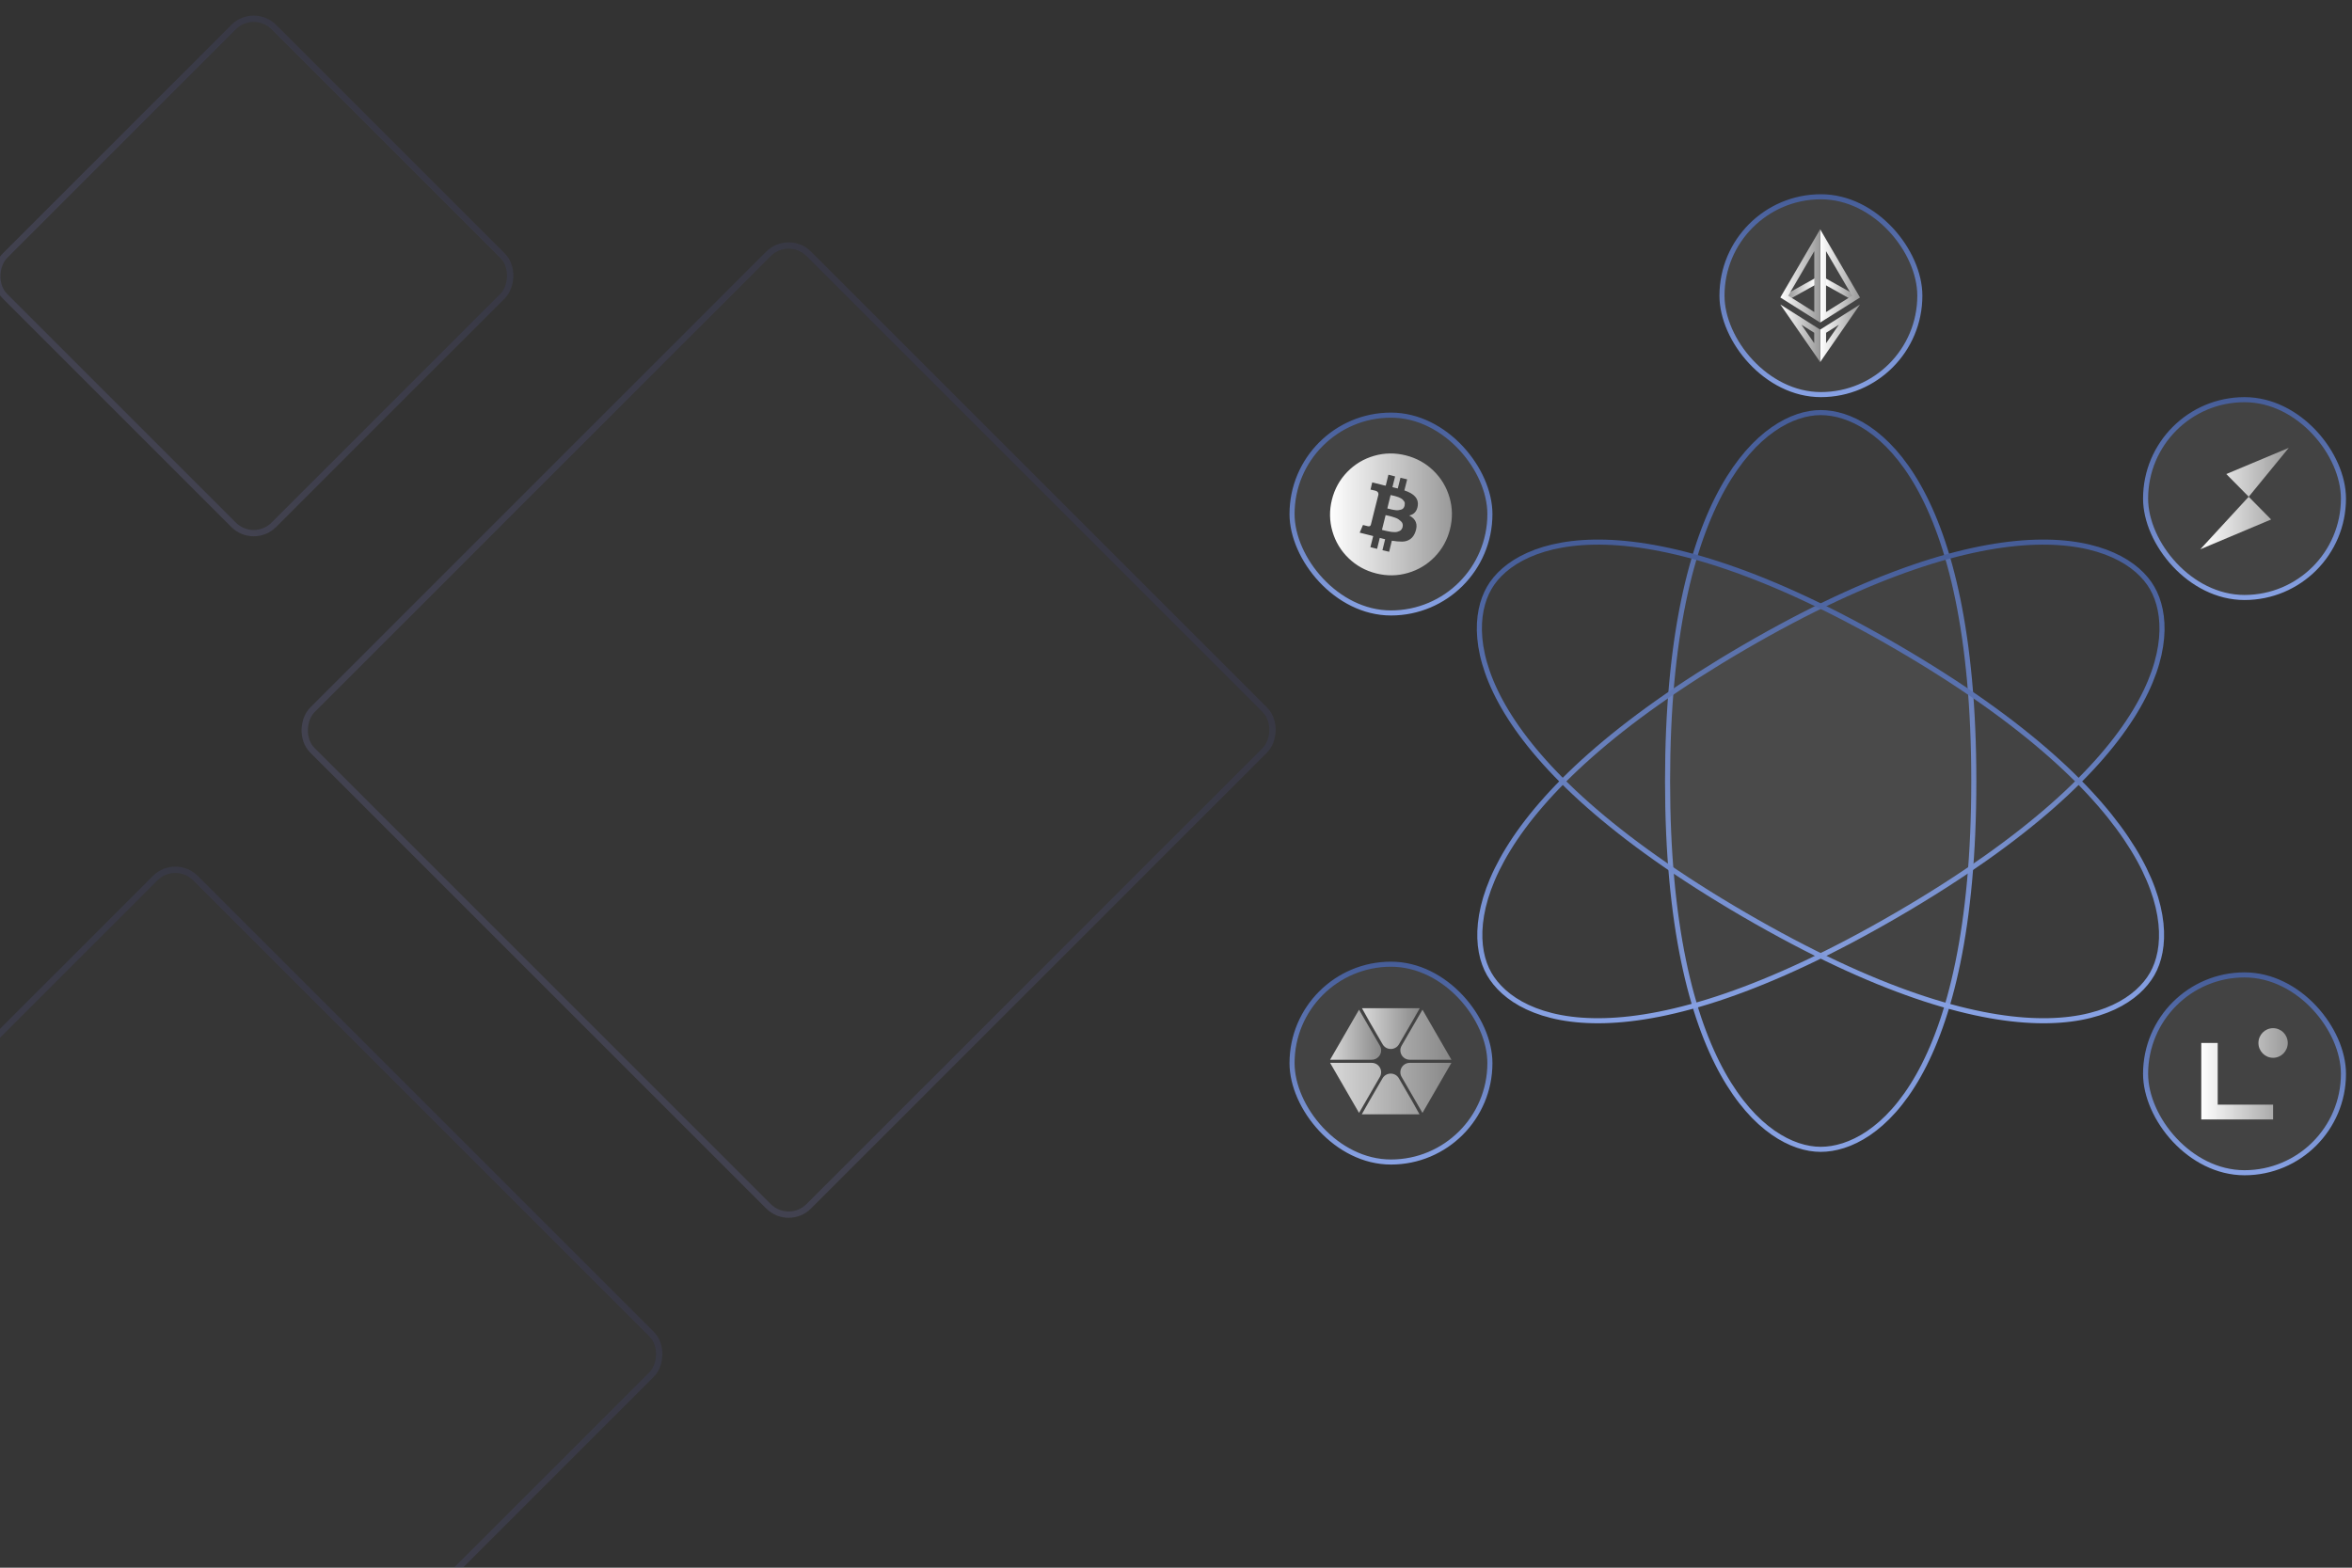 <svg width="372" height="248" viewBox="0 0 372 248" fill="none" xmlns="http://www.w3.org/2000/svg">
<rect x="0" y="0" width="372" height="248" fill="#333333" stroke="none"/>
<path fill-rule="evenodd" clip-rule="evenodd" d="M287.964 181.819C296.899 181.819 312.184 170.164 312.184 123.544C312.184 76.924 296.899 65.269 287.964 65.269C279.028 65.269 263.746 77.71 263.746 123.544C263.746 169.379 279.028 181.819 287.964 181.819Z" fill="white" fill-opacity="0.04" stroke="url(#paint0_linear_35_18)" stroke-width="0.802" stroke-linecap="round" stroke-linejoin="round"/>
<path fill-rule="evenodd" clip-rule="evenodd" d="M235.532 154.068C240 161.871 258.129 169.111 300.076 144.691C342.023 120.271 344.87 100.821 340.399 93.021C335.931 85.215 317.098 78.386 275.858 102.395C234.616 126.404 231.064 146.265 235.532 154.068Z" fill="white" fill-opacity="0.04" stroke="url(#paint1_linear_35_18)" stroke-width="0.802" stroke-linecap="round" stroke-linejoin="round"/>
<path fill-rule="evenodd" clip-rule="evenodd" d="M235.533 93.019C231.066 100.822 233.91 120.272 275.86 144.692C317.806 169.112 335.933 161.872 340.401 154.071C344.868 146.265 341.316 126.405 300.077 102.395C258.838 78.386 240.001 85.215 235.533 93.019Z" fill="white" fill-opacity="0.04" stroke="url(#paint2_linear_35_18)" stroke-width="0.802" stroke-linecap="round" stroke-linejoin="round"/>
<rect x="272.354" y="31.128" width="31.294" height="31.294" rx="15.647" fill="white" fill-opacity="0.08"/>
<rect x="272.354" y="31.128" width="31.294" height="31.294" rx="15.647" stroke="url(#paint3_linear_35_18)" stroke-width="0.802"/>
<path d="M294.185 48.166L287.884 57.28V52.144L294.185 48.166ZM290.845 51.369L288.823 52.642V54.29L290.845 51.369Z" fill="url(#paint4_linear_35_18)"/>
<path d="M281.582 48.166L287.883 57.28V52.144L281.582 48.166ZM284.922 51.369L286.944 52.642V54.29L284.922 51.369Z" fill="url(#paint5_linear_35_18)"/>
<path d="M288.684 43.998L292.857 46.323L293.005 46.775L292.508 47.209L288.684 45.074V43.998Z" fill="url(#paint6_linear_35_18)"/>
<path d="M287.088 43.998L282.914 46.323L282.766 46.775L283.263 47.209L287.088 45.074V43.998Z" fill="url(#paint7_linear_35_18)"/>
<path d="M287.883 36.27L294.185 47.061L287.883 51.029V36.27ZM288.814 39.731V49.366L292.93 46.775L288.814 39.731Z" fill="url(#paint8_linear_35_18)"/>
<path d="M287.883 36.27L281.582 47.06L287.883 51.029V36.27ZM286.953 39.731V49.366L282.836 46.775L286.953 39.731Z" fill="url(#paint9_linear_35_18)"/>
<rect x="339.354" y="154.225" width="31.294" height="31.294" rx="15.647" fill="white" fill-opacity="0.08"/>
<rect x="339.354" y="154.225" width="31.294" height="31.294" rx="15.647" stroke="url(#paint10_linear_35_18)" stroke-width="0.802"/>
<path d="M359.52 177.093H348.161V164.993H350.76V174.748H359.52V177.093ZM359.52 167.337C360.8 167.337 361.839 166.288 361.839 164.993C361.839 163.699 360.8 162.65 359.52 162.65C358.24 162.65 357.202 163.699 357.202 164.993C357.202 166.288 358.24 167.337 359.52 167.337Z" fill="url(#paint11_linear_35_18)"/>
<rect x="204.354" y="152.53" width="31.294" height="31.294" rx="15.647" fill="white" fill-opacity="0.08"/>
<rect x="204.354" y="152.53" width="31.294" height="31.294" rx="15.647" stroke="url(#paint12_linear_35_18)" stroke-width="0.802"/>
<g clip-path="url(#clip0_35_18)">
<path d="M223.289 161.722L221.267 165.201C220.692 166.19 219.256 166.19 218.682 165.201L216.659 161.722L215.415 159.498H224.552L223.289 161.722Z" fill="url(#paint13_linear_35_18)" fill-opacity="0.8"/>
<path d="M216.232 161.938L218.247 165.421C218.818 166.412 218.102 167.642 216.957 167.644H210.374L214.952 159.725L216.232 161.938Z" fill="url(#paint14_linear_35_18)" fill-opacity="0.8"/>
<path d="M223.701 161.938L221.686 165.421C221.115 166.412 221.832 167.642 222.977 167.644H229.559L224.982 159.725L223.702 161.938H223.701ZM216.645 174.059L218.667 170.58C219.242 169.591 220.678 169.591 221.253 170.58L223.275 174.059L224.519 176.283H215.382L216.645 174.059ZM223.701 173.844L221.686 170.36C221.115 169.37 221.832 168.14 222.977 168.138H229.559L224.982 176.057L223.702 173.844H223.701ZM216.232 173.844L218.247 170.36C218.818 169.37 218.102 168.14 216.957 168.138H210.374L214.952 176.057L216.232 173.844Z" fill="url(#paint15_linear_35_18)" fill-opacity="0.8"/>
</g>
<rect x="204.354" y="65.671" width="31.294" height="31.294" rx="15.647" fill="white" fill-opacity="0.08"/>
<rect x="204.354" y="65.671" width="31.294" height="31.294" rx="15.647" stroke="url(#paint16_linear_35_18)" stroke-width="0.802"/>
<g clip-path="url(#clip1_35_18)">
<path d="M210.662 79.045C211.086 77.35 211.891 75.89 213.079 74.664C214.266 73.438 215.682 72.587 217.325 72.112C218.969 71.637 220.638 71.612 222.332 72.035C224.027 72.459 225.487 73.265 226.713 74.452C227.939 75.64 228.79 77.055 229.265 78.698C229.74 80.342 229.766 82.011 229.342 83.706C228.918 85.4 228.113 86.861 226.925 88.087C225.738 89.313 224.322 90.163 222.679 90.638C221.036 91.113 219.367 91.139 217.672 90.715C215.977 90.292 214.517 89.486 213.291 88.299C212.065 87.111 211.214 85.695 210.739 84.052C210.264 82.409 210.238 80.74 210.662 79.045ZM215.053 84.264L216.439 84.611C216.529 84.624 216.658 84.656 216.825 84.707C216.991 84.758 217.113 84.79 217.19 84.803L216.747 86.556L217.807 86.825L218.23 85.092C218.307 85.118 218.442 85.153 218.635 85.198C218.827 85.243 218.975 85.278 219.078 85.304L218.654 87.037L219.713 87.287L220.137 85.535C220.753 85.638 221.302 85.686 221.783 85.68C222.265 85.673 222.689 85.541 223.054 85.285C223.42 85.028 223.693 84.636 223.873 84.11C224.284 82.954 223.956 82.101 222.891 81.549C223.661 81.382 224.11 80.868 224.239 80.008C224.406 78.904 223.7 78.095 222.12 77.582L222.563 75.829L221.504 75.579L221.081 77.273C220.978 77.248 220.83 77.213 220.638 77.168C220.445 77.123 220.31 77.087 220.233 77.062L220.657 75.367L219.598 75.097L219.174 76.831C218.981 76.805 218.757 76.754 218.5 76.676L217.036 76.311L216.767 77.447L217.518 77.62C217.877 77.71 218.044 77.915 218.019 78.236L217.518 80.22C217.543 80.22 217.582 80.233 217.633 80.258C217.621 80.246 217.601 80.239 217.576 80.239C217.55 80.239 217.531 80.233 217.518 80.22L216.825 82.993C216.76 83.224 216.6 83.308 216.343 83.243L215.573 83.051L215.053 84.264ZM218.577 83.821L219.155 81.491C219.168 81.491 219.293 81.517 219.53 81.568C219.768 81.619 219.948 81.664 220.069 81.703C220.191 81.741 220.371 81.799 220.609 81.876C220.846 81.953 221.029 82.037 221.158 82.126C221.286 82.216 221.421 82.322 221.562 82.444C221.703 82.566 221.796 82.707 221.841 82.868C221.886 83.028 221.883 83.205 221.832 83.397C221.793 83.539 221.735 83.661 221.658 83.763C221.581 83.866 221.485 83.943 221.369 83.994C221.254 84.046 221.135 84.091 221.013 84.129C220.891 84.168 220.743 84.184 220.57 84.177C220.397 84.171 220.246 84.161 220.118 84.148C219.989 84.136 219.835 84.11 219.655 84.072C219.476 84.033 219.338 84.004 219.241 83.985C219.145 83.966 219.02 83.937 218.866 83.898C218.712 83.86 218.616 83.834 218.577 83.821ZM219.424 80.432L219.944 78.313C219.983 78.326 220.063 78.346 220.185 78.371C220.307 78.397 220.413 78.419 220.503 78.439C220.593 78.458 220.708 78.49 220.849 78.535C220.991 78.58 221.113 78.621 221.215 78.66C221.318 78.698 221.434 78.753 221.562 78.824C221.69 78.894 221.787 78.965 221.851 79.035C221.915 79.106 221.989 79.193 222.072 79.296C222.156 79.398 222.194 79.504 222.188 79.613C222.181 79.722 222.172 79.848 222.159 79.989C222.12 80.156 222.053 80.294 221.957 80.403C221.86 80.512 221.738 80.586 221.591 80.624C221.443 80.663 221.299 80.692 221.158 80.711C221.016 80.73 220.846 80.724 220.647 80.692C220.448 80.66 220.294 80.634 220.185 80.615C220.076 80.595 219.928 80.56 219.742 80.509C219.556 80.457 219.45 80.432 219.424 80.432Z" fill="url(#paint17_linear_35_18)"/>
</g>
<rect x="339.354" y="63.225" width="31.294" height="31.294" rx="15.647" fill="white" fill-opacity="0.08"/>
<rect x="339.354" y="63.225" width="31.294" height="31.294" rx="15.647" stroke="url(#paint18_linear_35_18)" stroke-width="0.802"/>
<g clip-path="url(#clip2_35_18)">
<path d="M348.005 86.896L359.208 82.178L355.661 78.582L348.005 86.896ZM352.12 74.991L355.667 78.582L361.998 70.848L352.12 74.991Z" fill="url(#paint19_linear_35_18)"/>
</g>
<g opacity="0.6">
<rect x="27.734" y="135.027" width="112.04" height="112.04" rx="5" transform="rotate(45 27.734 135.027)" fill="#D9D9D9" fill-opacity="0.03"/>
<rect x="27.734" y="135.734" width="111.04" height="111.04" rx="4.5" transform="rotate(45 27.734 135.734)" stroke="url(#paint20_linear_35_18)" stroke-opacity="0.25"/>
</g>
<g opacity="0.6">
<rect x="124.73" y="36.27" width="112.04" height="112.04" rx="5" transform="rotate(45 124.73 36.27)" fill="#D9D9D9" fill-opacity="0.03"/>
<rect x="124.73" y="36.977" width="111.04" height="111.04" rx="4.5" transform="rotate(45 124.73 36.977)" stroke="url(#paint21_linear_35_18)" stroke-opacity="0.25"/>
</g>
<g opacity="0.6">
<rect x="40.129" y="0.398" width="61.17" height="61.17" rx="5" transform="rotate(45 40.129 0.398)" fill="#D9D9D9" fill-opacity="0.03"/>
<rect x="40.129" y="1.106" width="60.17" height="60.17" rx="4.5" transform="rotate(45 40.129 1.106)" stroke="url(#paint22_linear_35_18)" stroke-opacity="0.25"/>
</g>
<defs>
<linearGradient id="paint0_linear_35_18" x1="287.965" y1="65.269" x2="287.965" y2="181.82" gradientUnits="userSpaceOnUse">
<stop stop-color="#465D98"/>
<stop offset="1" stop-color="#88A2E4"/>
</linearGradient>
<linearGradient id="paint1_linear_35_18" x1="288.002" y1="85.757" x2="288.002" y2="161.477" gradientUnits="userSpaceOnUse">
<stop stop-color="#465D98"/>
<stop offset="1" stop-color="#88A2E4"/>
</linearGradient>
<linearGradient id="paint2_linear_35_18" x1="287.931" y1="85.757" x2="287.931" y2="161.478" gradientUnits="userSpaceOnUse">
<stop stop-color="#465D98"/>
<stop offset="1" stop-color="#88A2E4"/>
</linearGradient>
<linearGradient id="paint3_linear_35_18" x1="288.001" y1="30.726" x2="288.001" y2="62.823" gradientUnits="userSpaceOnUse">
<stop stop-color="#465D98"/>
<stop offset="1" stop-color="#88A2E4"/>
</linearGradient>
<linearGradient id="paint4_linear_35_18" x1="287.884" y1="52.723" x2="294.185" y2="52.723" gradientUnits="userSpaceOnUse">
<stop stop-color="white"/>
<stop offset="1" stop-color="#999999"/>
</linearGradient>
<linearGradient id="paint5_linear_35_18" x1="281.582" y1="52.723" x2="287.883" y2="52.723" gradientUnits="userSpaceOnUse">
<stop stop-color="white"/>
<stop offset="1" stop-color="#999999"/>
</linearGradient>
<linearGradient id="paint6_linear_35_18" x1="288.684" y1="45.603" x2="293.005" y2="45.603" gradientUnits="userSpaceOnUse">
<stop stop-color="white"/>
<stop offset="1" stop-color="#999999"/>
</linearGradient>
<linearGradient id="paint7_linear_35_18" x1="287.088" y1="45.603" x2="282.766" y2="45.603" gradientUnits="userSpaceOnUse">
<stop stop-color="white"/>
<stop offset="1" stop-color="#999999"/>
</linearGradient>
<linearGradient id="paint8_linear_35_18" x1="287.883" y1="43.649" x2="294.185" y2="43.649" gradientUnits="userSpaceOnUse">
<stop stop-color="white"/>
<stop offset="1" stop-color="#999999"/>
</linearGradient>
<linearGradient id="paint9_linear_35_18" x1="281.582" y1="43.649" x2="287.883" y2="43.649" gradientUnits="userSpaceOnUse">
<stop stop-color="white"/>
<stop offset="1" stop-color="#999999"/>
</linearGradient>
<linearGradient id="paint10_linear_35_18" x1="355.001" y1="153.824" x2="355.001" y2="185.921" gradientUnits="userSpaceOnUse">
<stop stop-color="#465D98"/>
<stop offset="1" stop-color="#88A2E4"/>
</linearGradient>
<linearGradient id="paint11_linear_35_18" x1="348.161" y1="169.871" x2="361.839" y2="169.871" gradientUnits="userSpaceOnUse">
<stop stop-color="white"/>
<stop offset="1" stop-color="#999999"/>
</linearGradient>
<linearGradient id="paint12_linear_35_18" x1="220.001" y1="152.129" x2="220.001" y2="184.225" gradientUnits="userSpaceOnUse">
<stop stop-color="#465D98"/>
<stop offset="1" stop-color="#88A2E4"/>
</linearGradient>
<linearGradient id="paint13_linear_35_18" x1="215.415" y1="162.72" x2="224.552" y2="162.72" gradientUnits="userSpaceOnUse">
<stop stop-color="white"/>
<stop offset="1" stop-color="#999999"/>
</linearGradient>
<linearGradient id="paint14_linear_35_18" x1="210.374" y1="163.685" x2="218.448" y2="163.685" gradientUnits="userSpaceOnUse">
<stop stop-color="white"/>
<stop offset="1" stop-color="#999999"/>
</linearGradient>
<linearGradient id="paint15_linear_35_18" x1="210.374" y1="168.004" x2="229.559" y2="168.004" gradientUnits="userSpaceOnUse">
<stop stop-color="white"/>
<stop offset="1" stop-color="#999999"/>
</linearGradient>
<linearGradient id="paint16_linear_35_18" x1="220.001" y1="65.269" x2="220.001" y2="97.366" gradientUnits="userSpaceOnUse">
<stop stop-color="#465D98"/>
<stop offset="1" stop-color="#88A2E4"/>
</linearGradient>
<linearGradient id="paint17_linear_35_18" x1="210.362" y1="81.375" x2="229.642" y2="81.375" gradientUnits="userSpaceOnUse">
<stop stop-color="white"/>
<stop offset="1" stop-color="#999999"/>
</linearGradient>
<linearGradient id="paint18_linear_35_18" x1="355.001" y1="62.824" x2="355.001" y2="94.921" gradientUnits="userSpaceOnUse">
<stop stop-color="#465D98"/>
<stop offset="1" stop-color="#88A2E4"/>
</linearGradient>
<linearGradient id="paint19_linear_35_18" x1="348.005" y1="78.872" x2="361.998" y2="78.872" gradientUnits="userSpaceOnUse">
<stop stop-color="white"/>
<stop offset="1" stop-color="#999999"/>
</linearGradient>
<linearGradient id="paint20_linear_35_18" x1="83.754" y1="135.027" x2="83.754" y2="247.068" gradientUnits="userSpaceOnUse">
<stop stop-color="#464998"/>
<stop offset="1" stop-color="#8888E4"/>
</linearGradient>
<linearGradient id="paint21_linear_35_18" x1="180.75" y1="36.269" x2="180.75" y2="148.31" gradientUnits="userSpaceOnUse">
<stop stop-color="#464998"/>
<stop offset="1" stop-color="#8888E4"/>
</linearGradient>
<linearGradient id="paint22_linear_35_18" x1="70.714" y1="0.398" x2="70.714" y2="61.569" gradientUnits="userSpaceOnUse">
<stop stop-color="#464998"/>
<stop offset="1" stop-color="#8888E4"/>
</linearGradient>
<clipPath id="clip0_35_18">
<rect width="19.258" height="17.358" fill="white" transform="translate(210.372 159.498)"/>
</clipPath>
<clipPath id="clip1_35_18">
<rect width="19.258" height="19.258" fill="white" transform="translate(210.372 71.689)"/>
</clipPath>
<clipPath id="clip2_35_18">
<rect width="13.993" height="16.048" fill="white" transform="translate(348.005 70.848)"/>
</clipPath>
</defs>
</svg>
